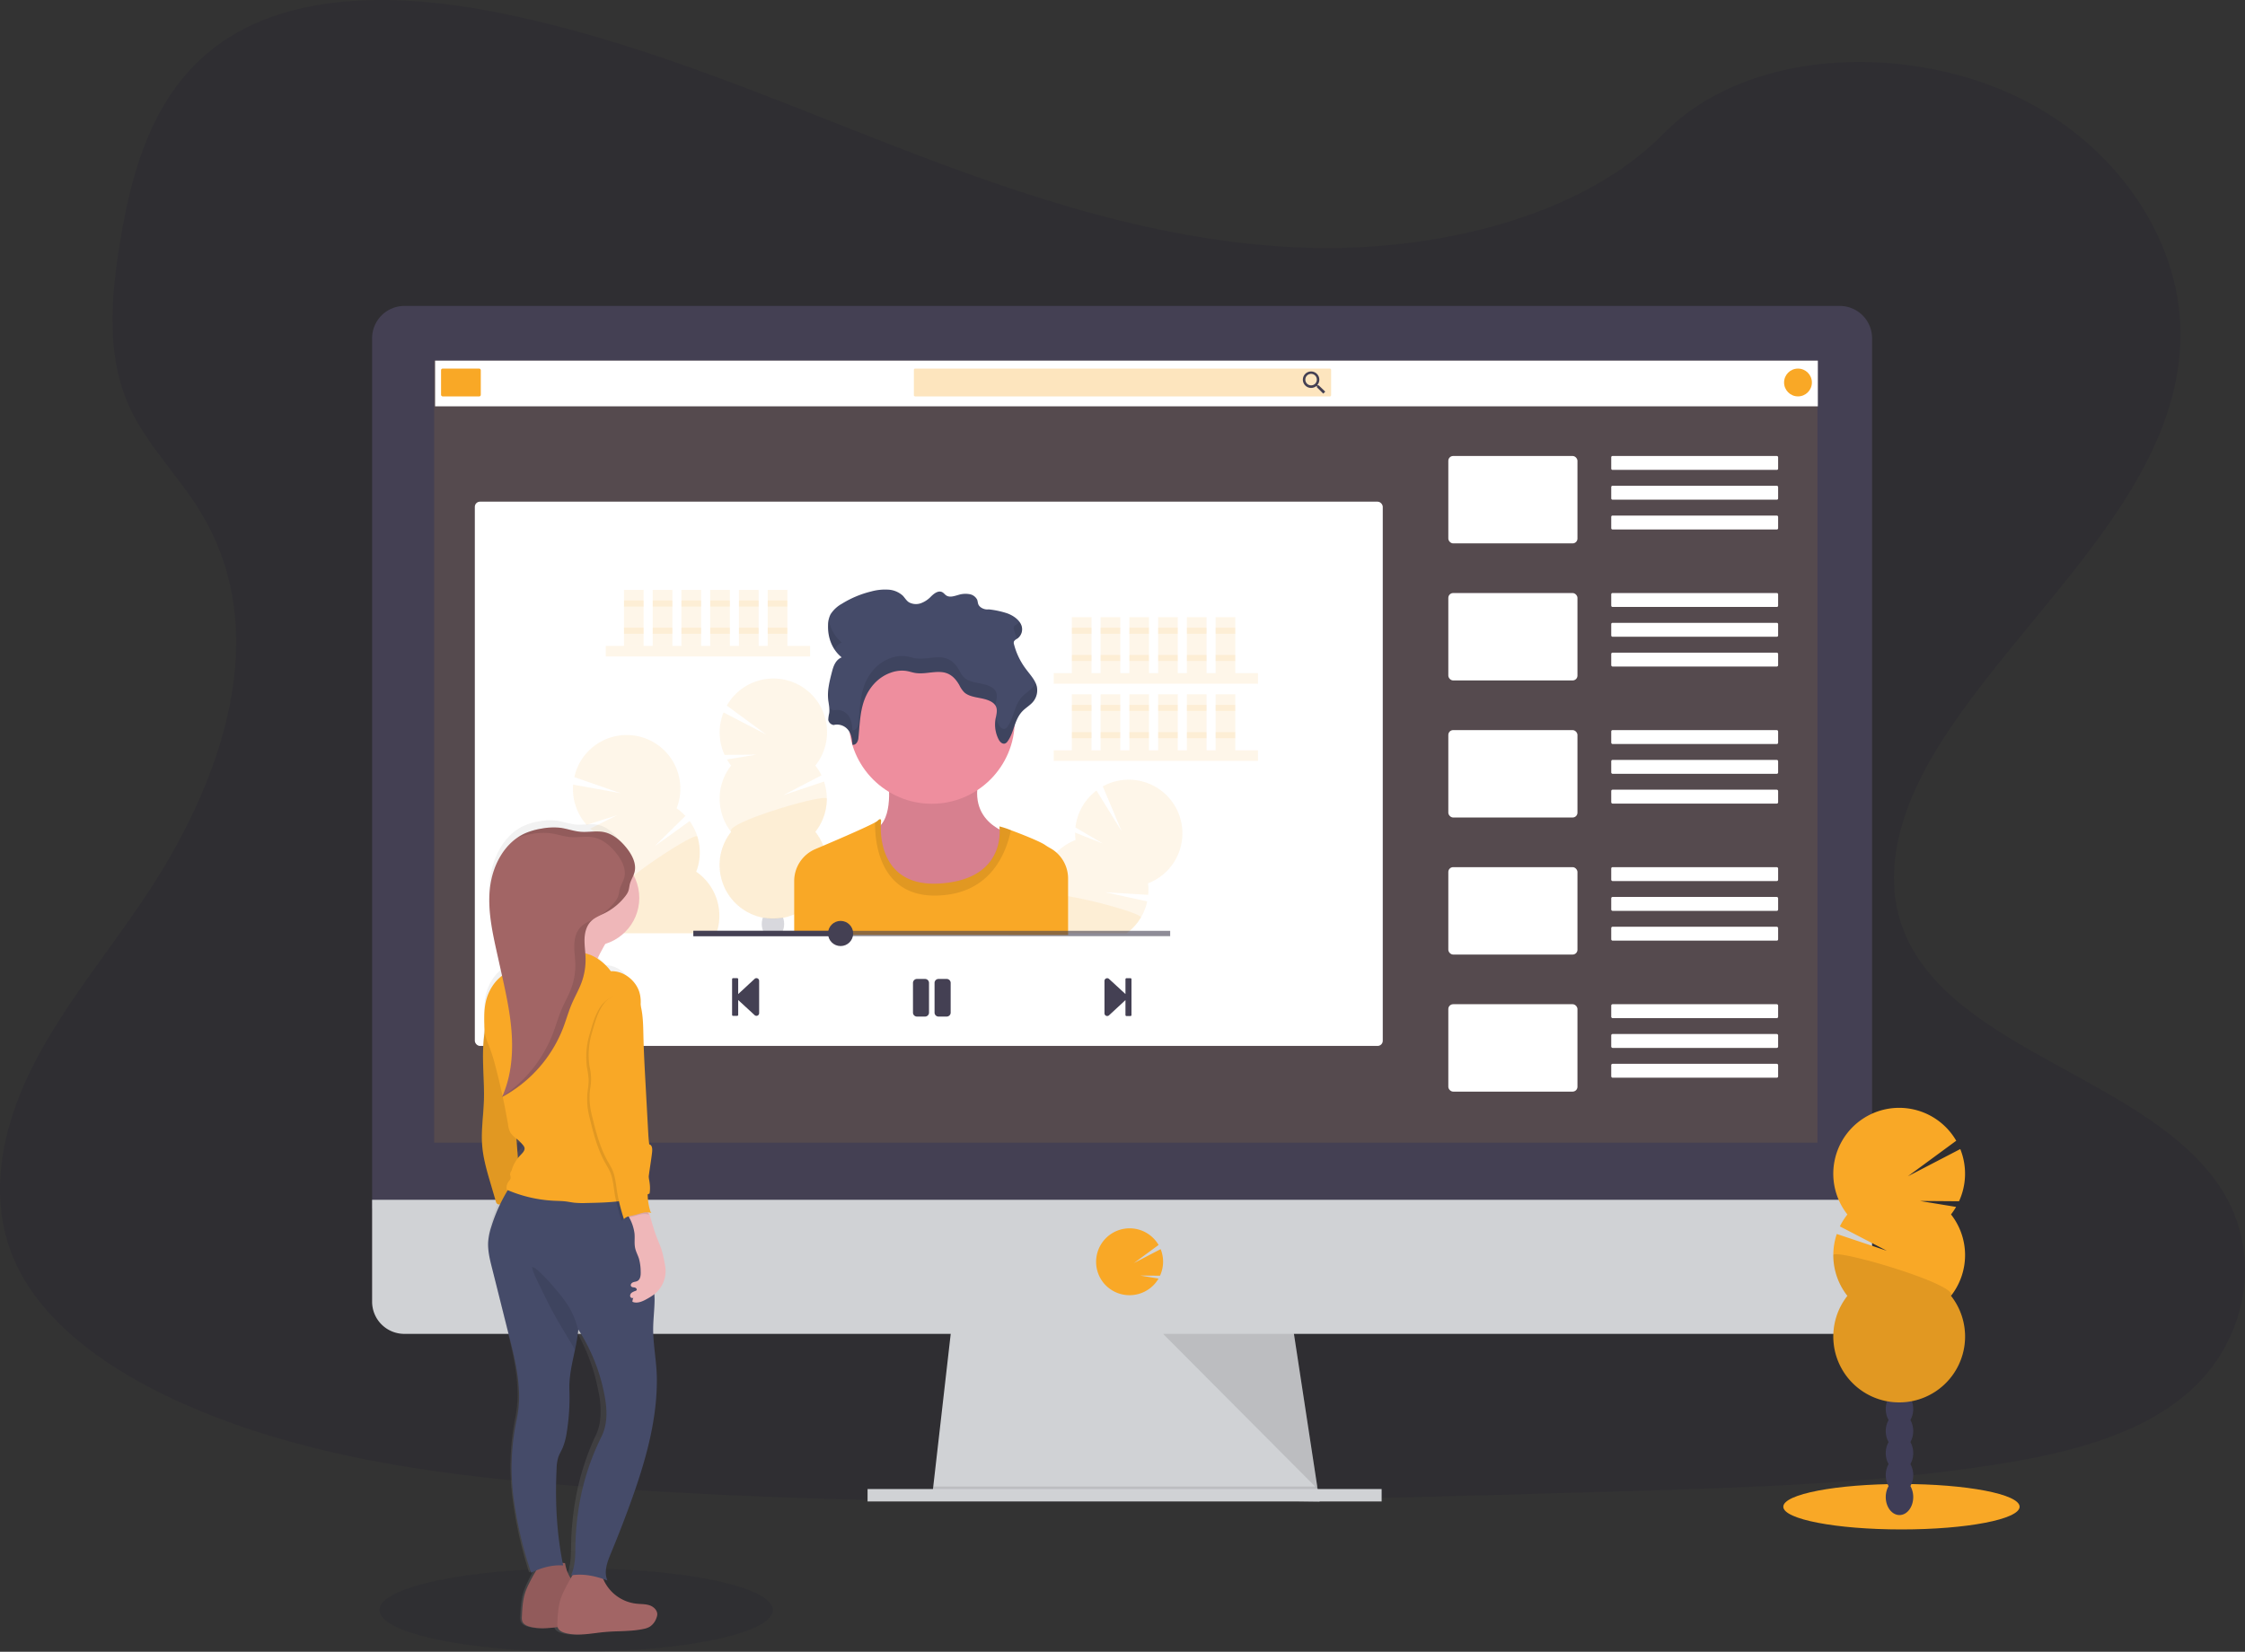 <?xml version="1.0" encoding="UTF-8" standalone="no"?>
<svg
   xmlns:dc="http://purl.org/dc/elements/1.1/"
   xmlns:cc="http://creativecommons.org/ns#"
   xmlns:rdf="http://www.w3.org/1999/02/22-rdf-syntax-ns#"
   xmlns:svg="http://www.w3.org/2000/svg"
   xmlns="http://www.w3.org/2000/svg"
   xmlns:sodipodi="http://sodipodi.sourceforge.net/DTD/sodipodi-0.dtd"
   xmlns:inkscape="http://www.inkscape.org/namespaces/inkscape"
   id="b847c0d8-de26-4ae3-b269-ef35a8ef771f"
   data-name="Layer 1"
   width="1130"
   height="831.56"
   viewBox="0 0 1130 831.56"
   version="1.1"
   sodipodi:docname="youtube.svg"
   inkscape:version="0.92.4 (5da689c313, 2019-01-14)">
  <rect x="0" y="0" width="1130" height="831.56" fill="#333333" stroke="none"/>
  <sodipodi:namedview
     pagecolor="#ffffff"
     bordercolor="#666666"
     borderopacity="1"
     objecttolerance="10"
     gridtolerance="10"
     guidetolerance="10"
     inkscape:pageopacity="0"
     inkscape:pageshadow="2"
     inkscape:window-width="2490"
     inkscape:window-height="1016"
     id="namedview777"
     showgrid="false"
     inkscape:snap-grids="false"
     inkscape:zoom="0.80271875"
     inkscape:cx="411.26978"
     inkscape:cy="427.97743"
     inkscape:window-x="70"
     inkscape:window-y="27"
     inkscape:window-maximized="1"
     inkscape:current-layer="b847c0d8-de26-4ae3-b269-ef35a8ef771f" />
  <defs
     id="defs480">
    <linearGradient
       id="af868219-7e5b-405b-a411-f7ffae4abd96"
       x1="321.68"
       y1="857.11"
       x2="321.68"
       y2="447.21"
       gradientUnits="userSpaceOnUse">
      <stop
         offset="0"
         stop-color="gray"
         stop-opacity="0.25"
         id="stop473" />
      <stop
         offset="0.54"
         stop-color="gray"
         stop-opacity="0.12"
         id="stop475" />
      <stop
         offset="1"
         stop-color="gray"
         stop-opacity="0.1"
         id="stop477" />
    </linearGradient>
  </defs>
  <title
     id="title482">youtube tutorial</title>
  <path
     d="M691.54,158.91C619.1,156.4,550.1,133,484.22,107.42S353.07,53.49,282.37,39.93C236.89,31.21,184.88,30,148.24,54.36c-35.27,23.46-46.66,64-52.78,101.55-4.61,28.28-7.32,58,5.3,84.51,8.77,18.37,24.34,33.82,35.11,51.42,37.45,61.26,11,136.79-29.62,196.59-19,28.06-41.13,54.82-55.82,84.69s-21.49,64.08-8.64,94.54c12.75,30.2,43.11,52.88,76,68.83,66.81,32.4,145.54,41.68,222.31,46.93C510.05,795,680.9,790,851.29,785c63.06-1.87,126.39-3.76,188.43-13.51,34.44-5.41,70-14,95-34.75,31.75-26.34,39.62-70.94,18.34-104-35.68-55.39-134.35-69.15-159.29-128.6-13.73-32.72.37-69.17,20.32-99.52,42.8-65.11,114.54-122.22,118.32-196.64,2.6-51.11-31.89-102.3-85.21-126.48-55.9-25.35-133.4-22.16-174.64,19.8C830.12,144.51,755.5,161.13,691.54,158.91Z"
     id="path484"
     fill="#f9a826"
     opacity="0.1"
     transform="translate(-35 -34.22)"
     inkscape:export-xdpi="135.88037"
     inkscape:export-ydpi="135.88037"
     style="fill:#11002b" />
  <polygon
     points="664.18 755.89 469.18 753.39 469.75 748.39 479.18 665.89 650.43 665.89 663.03 748.39 663.99 754.64 664.18 755.89"
     fill="#d0d2d5"
     id="polygon486"
     inkscape:export-xdpi="135.88037"
     inkscape:export-ydpi="135.88037" />
  <polygon
     points="663.99 754.64 566.68 754.64 469.18 753.39 469.75 748.39 663.03 748.39 663.99 754.64"
     opacity="0.1"
     id="polygon488"
     inkscape:export-xdpi="135.88037"
     inkscape:export-ydpi="135.88037" />
  <rect
     x="436.68"
     y="749.64"
     width="258.75"
     height="6.25"
     fill="#d0d2d5"
     id="rect490"
     inkscape:export-xdpi="135.88037"
     inkscape:export-ydpi="135.88037" />
  <path
     d="M977.3,204.59a16.27,16.27,0,0,0-16.19-16.35H238.5a16.27,16.27,0,0,0-16.2,16.35v438h755Z"
     id="path492"
     fill="#444053"
     transform="translate(-35 -34.22)"
     inkscape:export-xdpi="135.88037"
     inkscape:export-ydpi="135.88037" />
  <path
     d="M222.3,638.24v51.3a16.2,16.2,0,0,0,16.2,16.2H961.11a16.2,16.2,0,0,0,16.19-16.2v-51.3Z"
     transform="translate(-35 -34.22)"
     fill="#d0d2d5"
     id="path494"
     inkscape:export-xdpi="135.88037"
     inkscape:export-ydpi="135.88037" />
  <rect
     x="218.55"
     y="181.52"
     width="696.25"
     height="393.75"
     id="rect496"
     fill="#f9a826"
     opacity="0.1"
     inkscape:export-xdpi="135.88037"
     inkscape:export-ydpi="135.88037" />
  <path
     d="M603.55,686.27a16.89,16.89,0,0,0,13.28-6.44v0a17.21,17.21,0,0,0,1.31-1.93l-9.26-1.52,10,.08a16.85,16.85,0,0,0,.32-13.38l-13.43,7,12.39-9.1a16.87,16.87,0,1,0-27.87,18.88v0A16.87,16.87,0,0,0,603.55,686.27Z"
     transform="translate(-35 -34.22)"
     fill="#f9a826"
     id="path498"
     inkscape:export-xdpi="135.88037"
     inkscape:export-ydpi="135.88037" />
  <polygon
     points="585.43 671.52 663.22 749.64 651.29 671.52 585.43 671.52"
     opacity="0.1"
     id="polygon500"
     inkscape:export-xdpi="135.88037"
     inkscape:export-ydpi="135.88037" />
  <rect
     x="239"
     y="252.56"
     width="457"
     height="274"
     rx="2.6"
     fill="#fff"
     id="rect502"
     inkscape:export-xdpi="135.88037"
     inkscape:export-ydpi="135.88037" />
  <rect
     x="219"
     y="181.56"
     width="696"
     height="23"
     fill="#fff"
     id="rect504"
     inkscape:export-xdpi="135.88037"
     inkscape:export-ydpi="135.88037" />
  <rect
     x="222"
     y="185.56"
     width="20"
     height="14"
     rx="0.78"
     fill="#f9a826"
     id="rect506"
     inkscape:export-xdpi="135.88037"
     inkscape:export-ydpi="135.88037" />
  <rect
     x="460"
     y="185.56"
     width="210"
     height="14"
     rx="0.58"
     fill="#f9a826"
     opacity="0.3"
     id="rect508"
     inkscape:export-xdpi="135.88037"
     inkscape:export-ydpi="135.88037" />
  <path
     d="M698.77,228.22h-.51l-.19-.16a4.25,4.25,0,0,0,1-2.72,4.14,4.14,0,1,0-4.13,4.17,4.27,4.27,0,0,0,2.72-1l.19.16v.52l3.2,3.2,1-1Zm-3.84,0a2.89,2.89,0,1,1,2.88-2.88A2.86,2.86,0,0,1,694.93,228.22Z"
     transform="translate(-35 -34.22)"
     fill="#444053"
     id="path510"
     inkscape:export-xdpi="135.88037"
     inkscape:export-ydpi="135.88037" />
  <circle
     cx="905"
     cy="192.56"
     r="7"
     fill="#f9a826"
     id="circle512"
     inkscape:export-xdpi="135.88037"
     inkscape:export-ydpi="135.88037" />
  <rect
     x="729"
     y="229.56"
     width="65"
     height="44"
     rx="2.43"
     fill="#fff"
     id="rect514"
     inkscape:export-xdpi="135.88037"
     inkscape:export-ydpi="135.88037" />
  <rect
     x="811"
     y="229.56"
     width="84"
     height="7"
     rx="0.61"
     fill="#fff"
     id="rect516"
     inkscape:export-xdpi="135.88037"
     inkscape:export-ydpi="135.88037" />
  <rect
     x="811"
     y="244.56"
     width="84"
     height="7"
     rx="0.61"
     fill="#fff"
     id="rect518"
     inkscape:export-xdpi="135.88037"
     inkscape:export-ydpi="135.88037" />
  <rect
     x="811"
     y="259.56"
     width="84"
     height="7"
     rx="0.61"
     fill="#fff"
     id="rect520"
     inkscape:export-xdpi="135.88037"
     inkscape:export-ydpi="135.88037" />
  <rect
     x="729"
     y="298.56"
     width="65"
     height="44"
     rx="2.43"
     fill="#fff"
     id="rect522"
     inkscape:export-xdpi="135.88037"
     inkscape:export-ydpi="135.88037" />
  <rect
     x="811"
     y="298.56"
     width="84"
     height="7"
     rx="0.61"
     fill="#fff"
     id="rect524"
     inkscape:export-xdpi="135.88037"
     inkscape:export-ydpi="135.88037" />
  <rect
     x="811"
     y="313.56"
     width="84"
     height="7"
     rx="0.61"
     fill="#fff"
     id="rect526"
     inkscape:export-xdpi="135.88037"
     inkscape:export-ydpi="135.88037" />
  <rect
     x="811"
     y="328.56"
     width="84"
     height="7"
     rx="0.66"
     fill="#fff"
     id="rect528"
     inkscape:export-xdpi="135.88037"
     inkscape:export-ydpi="135.88037" />
  <rect
     x="729"
     y="367.56"
     width="65"
     height="44"
     rx="2.43"
     fill="#fff"
     id="rect530"
     inkscape:export-xdpi="135.88037"
     inkscape:export-ydpi="135.88037" />
  <rect
     x="811"
     y="367.56"
     width="84"
     height="7"
     rx="0.66"
     fill="#fff"
     id="rect532"
     inkscape:export-xdpi="135.88037"
     inkscape:export-ydpi="135.88037" />
  <rect
     x="811"
     y="382.56"
     width="84"
     height="7"
     rx="0.66"
     fill="#fff"
     id="rect534"
     inkscape:export-xdpi="135.88037"
     inkscape:export-ydpi="135.88037" />
  <rect
     x="811"
     y="397.56"
     width="84"
     height="7"
     rx="0.66"
     fill="#fff"
     id="rect536"
     inkscape:export-xdpi="135.88037"
     inkscape:export-ydpi="135.88037" />
  <rect
     x="729"
     y="436.56"
     width="65"
     height="44"
     rx="2.43"
     fill="#fff"
     id="rect538"
     inkscape:export-xdpi="135.88037"
     inkscape:export-ydpi="135.88037" />
  <rect
     x="811"
     y="436.56"
     width="84"
     height="7"
     rx="0.66"
     fill="#fff"
     id="rect540"
     inkscape:export-xdpi="135.88037"
     inkscape:export-ydpi="135.88037" />
  <rect
     x="811"
     y="451.56"
     width="84"
     height="7"
     rx="0.66"
     fill="#fff"
     id="rect542"
     inkscape:export-xdpi="135.88037"
     inkscape:export-ydpi="135.88037" />
  <rect
     x="811"
     y="466.56"
     width="84"
     height="7"
     rx="0.66"
     fill="#fff"
     id="rect544"
     inkscape:export-xdpi="135.88037"
     inkscape:export-ydpi="135.88037" />
  <rect
     x="729"
     y="505.56"
     width="65"
     height="44"
     rx="2.43"
     fill="#fff"
     id="rect546"
     inkscape:export-xdpi="135.88037"
     inkscape:export-ydpi="135.88037" />
  <rect
     x="811"
     y="505.56"
     width="84"
     height="7"
     rx="0.66"
     fill="#fff"
     id="rect548"
     inkscape:export-xdpi="135.88037"
     inkscape:export-ydpi="135.88037" />
  <rect
     x="811"
     y="520.56"
     width="84"
     height="7"
     rx="0.66"
     fill="#fff"
     id="rect550"
     inkscape:export-xdpi="135.88037"
     inkscape:export-ydpi="135.88037" />
  <rect
     x="811"
     y="535.56"
     width="84"
     height="7"
     rx="0.66"
     fill="#fff"
     id="rect552"
     inkscape:export-xdpi="135.88037"
     inkscape:export-ydpi="135.88037" />
  <rect
     x="304.92"
     y="325.17"
     width="102.83"
     height="5.33"
     fill="#f9a826"
     opacity="0.1"
     id="rect554"
     inkscape:export-xdpi="135.88037"
     inkscape:export-ydpi="135.88037" />
  <rect
     x="314.06"
     y="296.99"
     width="9.9"
     height="28.18"
     fill="#f9a826"
     opacity="0.1"
     id="rect556"
     inkscape:export-xdpi="135.88037"
     inkscape:export-ydpi="135.88037" />
  <rect
     x="328.53"
     y="296.99"
     width="9.9"
     height="28.18"
     fill="#f9a826"
     opacity="0.1"
     id="rect558"
     inkscape:export-xdpi="135.88037"
     inkscape:export-ydpi="135.88037" />
  <rect
     x="343"
     y="296.99"
     width="9.9"
     height="28.18"
     fill="#f9a826"
     opacity="0.1"
     id="rect560"
     inkscape:export-xdpi="135.88037"
     inkscape:export-ydpi="135.88037" />
  <rect
     x="357.47"
     y="296.99"
     width="9.9"
     height="28.18"
     fill="#f9a826"
     opacity="0.1"
     id="rect562"
     inkscape:export-xdpi="135.88037"
     inkscape:export-ydpi="135.88037" />
  <rect
     x="371.94"
     y="296.99"
     width="9.9"
     height="28.18"
     fill="#f9a826"
     opacity="0.1"
     id="rect564"
     inkscape:export-xdpi="135.88037"
     inkscape:export-ydpi="135.88037" />
  <rect
     x="386.42"
     y="296.99"
     width="9.9"
     height="28.18"
     fill="#f9a826"
     opacity="0.1"
     id="rect566"
     inkscape:export-xdpi="135.88037"
     inkscape:export-ydpi="135.88037" />
  <rect
     x="314.06"
     y="302.32"
     width="9.9"
     height="3.05"
     fill="#f9a826"
     opacity="0.1"
     id="rect568"
     inkscape:export-xdpi="135.88037"
     inkscape:export-ydpi="135.88037" />
  <rect
     x="328.53"
     y="302.32"
     width="9.9"
     height="3.05"
     fill="#f9a826"
     opacity="0.1"
     id="rect570"
     inkscape:export-xdpi="135.88037"
     inkscape:export-ydpi="135.88037" />
  <rect
     x="343"
     y="302.32"
     width="9.9"
     height="3.05"
     fill="#f9a826"
     opacity="0.1"
     id="rect572"
     inkscape:export-xdpi="135.88037"
     inkscape:export-ydpi="135.88037" />
  <rect
     x="357.47"
     y="302.32"
     width="9.9"
     height="3.05"
     fill="#f9a826"
     opacity="0.1"
     id="rect574"
     inkscape:export-xdpi="135.88037"
     inkscape:export-ydpi="135.88037" />
  <rect
     x="371.94"
     y="302.32"
     width="9.9"
     height="3.05"
     fill="#f9a826"
     opacity="0.1"
     id="rect576"
     inkscape:export-xdpi="135.88037"
     inkscape:export-ydpi="135.88037" />
  <rect
     x="386.42"
     y="302.32"
     width="9.9"
     height="3.05"
     fill="#f9a826"
     opacity="0.1"
     id="rect578"
     inkscape:export-xdpi="135.88037"
     inkscape:export-ydpi="135.88037" />
  <rect
     x="314.06"
     y="316.03"
     width="9.9"
     height="3.05"
     fill="#f9a826"
     opacity="0.1"
     id="rect580"
     inkscape:export-xdpi="135.88037"
     inkscape:export-ydpi="135.88037" />
  <rect
     x="328.53"
     y="316.03"
     width="9.9"
     height="3.05"
     fill="#f9a826"
     opacity="0.1"
     id="rect582"
     inkscape:export-xdpi="135.88037"
     inkscape:export-ydpi="135.88037" />
  <rect
     x="343"
     y="316.03"
     width="9.9"
     height="3.05"
     fill="#f9a826"
     opacity="0.1"
     id="rect584"
     inkscape:export-xdpi="135.88037"
     inkscape:export-ydpi="135.88037" />
  <rect
     x="357.47"
     y="316.03"
     width="9.9"
     height="3.05"
     fill="#f9a826"
     opacity="0.1"
     id="rect586"
     inkscape:export-xdpi="135.88037"
     inkscape:export-ydpi="135.88037" />
  <rect
     x="371.94"
     y="316.03"
     width="9.9"
     height="3.05"
     fill="#f9a826"
     opacity="0.1"
     id="rect588"
     inkscape:export-xdpi="135.88037"
     inkscape:export-ydpi="135.88037" />
  <rect
     x="386.42"
     y="316.03"
     width="9.9"
     height="3.05"
     fill="#f9a826"
     opacity="0.1"
     id="rect590"
     inkscape:export-xdpi="135.88037"
     inkscape:export-ydpi="135.88037" />
  <rect
     x="530.37"
     y="338.88"
     width="102.83"
     height="5.33"
     fill="#f9a826"
     opacity="0.1"
     id="rect592"
     inkscape:export-xdpi="135.88037"
     inkscape:export-ydpi="135.88037" />
  <rect
     x="539.51"
     y="310.7"
     width="9.9"
     height="28.18"
     fill="#f9a826"
     opacity="0.1"
     id="rect594"
     inkscape:export-xdpi="135.88037"
     inkscape:export-ydpi="135.88037" />
  <rect
     x="553.98"
     y="310.7"
     width="9.9"
     height="28.18"
     fill="#f9a826"
     opacity="0.1"
     id="rect596"
     inkscape:export-xdpi="135.88037"
     inkscape:export-ydpi="135.88037" />
  <rect
     x="568.45"
     y="310.7"
     width="9.9"
     height="28.18"
     fill="#f9a826"
     opacity="0.1"
     id="rect598"
     inkscape:export-xdpi="135.88037"
     inkscape:export-ydpi="135.88037" />
  <rect
     x="582.93"
     y="310.7"
     width="9.9"
     height="28.18"
     fill="#f9a826"
     opacity="0.1"
     id="rect600"
     inkscape:export-xdpi="135.88037"
     inkscape:export-ydpi="135.88037" />
  <rect
     x="597.4"
     y="310.7"
     width="9.9"
     height="28.18"
     fill="#f9a826"
     opacity="0.1"
     id="rect602"
     inkscape:export-xdpi="135.88037"
     inkscape:export-ydpi="135.88037" />
  <rect
     x="611.87"
     y="310.7"
     width="9.9"
     height="28.18"
     fill="#f9a826"
     opacity="0.1"
     id="rect604"
     inkscape:export-xdpi="135.88037"
     inkscape:export-ydpi="135.88037" />
  <rect
     x="539.51"
     y="316.03"
     width="9.9"
     height="3.05"
     fill="#f9a826"
     opacity="0.1"
     id="rect606"
     inkscape:export-xdpi="135.88037"
     inkscape:export-ydpi="135.88037" />
  <rect
     x="553.98"
     y="316.03"
     width="9.9"
     height="3.05"
     fill="#f9a826"
     opacity="0.1"
     id="rect608"
     inkscape:export-xdpi="135.88037"
     inkscape:export-ydpi="135.88037" />
  <rect
     x="568.45"
     y="316.03"
     width="9.9"
     height="3.05"
     fill="#f9a826"
     opacity="0.1"
     id="rect610"
     inkscape:export-xdpi="135.88037"
     inkscape:export-ydpi="135.88037" />
  <rect
     x="582.93"
     y="316.03"
     width="9.9"
     height="3.05"
     fill="#f9a826"
     opacity="0.1"
     id="rect612"
     inkscape:export-xdpi="135.88037"
     inkscape:export-ydpi="135.88037" />
  <rect
     x="597.4"
     y="316.03"
     width="9.9"
     height="3.05"
     fill="#f9a826"
     opacity="0.1"
     id="rect614"
     inkscape:export-xdpi="135.88037"
     inkscape:export-ydpi="135.88037" />
  <rect
     x="611.87"
     y="316.03"
     width="9.9"
     height="3.05"
     fill="#f9a826"
     opacity="0.1"
     id="rect616"
     inkscape:export-xdpi="135.88037"
     inkscape:export-ydpi="135.88037" />
  <rect
     x="539.51"
     y="329.74"
     width="9.9"
     height="3.05"
     fill="#f9a826"
     opacity="0.1"
     id="rect618"
     inkscape:export-xdpi="135.88037"
     inkscape:export-ydpi="135.88037" />
  <rect
     x="553.98"
     y="329.74"
     width="9.9"
     height="3.05"
     fill="#f9a826"
     opacity="0.1"
     id="rect620"
     inkscape:export-xdpi="135.88037"
     inkscape:export-ydpi="135.88037" />
  <rect
     x="568.45"
     y="329.74"
     width="9.9"
     height="3.05"
     fill="#f9a826"
     opacity="0.1"
     id="rect622"
     inkscape:export-xdpi="135.88037"
     inkscape:export-ydpi="135.88037" />
  <rect
     x="582.93"
     y="329.74"
     width="9.9"
     height="3.05"
     fill="#f9a826"
     opacity="0.1"
     id="rect624"
     inkscape:export-xdpi="135.88037"
     inkscape:export-ydpi="135.88037" />
  <rect
     x="597.4"
     y="329.74"
     width="9.9"
     height="3.05"
     fill="#f9a826"
     opacity="0.1"
     id="rect626"
     inkscape:export-xdpi="135.88037"
     inkscape:export-ydpi="135.88037" />
  <rect
     x="611.87"
     y="329.74"
     width="9.9"
     height="3.05"
     fill="#f9a826"
     opacity="0.1"
     id="rect628"
     inkscape:export-xdpi="135.88037"
     inkscape:export-ydpi="135.88037" />
  <rect
     x="530.37"
     y="377.72"
     width="102.83"
     height="5.33"
     fill="#f9a826"
     opacity="0.1"
     id="rect630"
     inkscape:export-xdpi="135.88037"
     inkscape:export-ydpi="135.88037" />
  <rect
     x="539.51"
     y="349.54"
     width="9.9"
     height="28.18"
     fill="#f9a826"
     opacity="0.1"
     id="rect632"
     inkscape:export-xdpi="135.88037"
     inkscape:export-ydpi="135.88037" />
  <rect
     x="553.98"
     y="349.54"
     width="9.9"
     height="28.18"
     fill="#f9a826"
     opacity="0.1"
     id="rect634"
     inkscape:export-xdpi="135.88037"
     inkscape:export-ydpi="135.88037" />
  <rect
     x="568.45"
     y="349.54"
     width="9.9"
     height="28.18"
     fill="#f9a826"
     opacity="0.1"
     id="rect636"
     inkscape:export-xdpi="135.88037"
     inkscape:export-ydpi="135.88037" />
  <rect
     x="582.93"
     y="349.54"
     width="9.9"
     height="28.18"
     fill="#f9a826"
     opacity="0.1"
     id="rect638"
     inkscape:export-xdpi="135.88037"
     inkscape:export-ydpi="135.88037" />
  <rect
     x="597.4"
     y="349.54"
     width="9.9"
     height="28.18"
     fill="#f9a826"
     opacity="0.1"
     id="rect640"
     inkscape:export-xdpi="135.88037"
     inkscape:export-ydpi="135.88037" />
  <rect
     x="611.87"
     y="349.54"
     width="9.9"
     height="28.18"
     fill="#f9a826"
     opacity="0.1"
     id="rect642"
     inkscape:export-xdpi="135.88037"
     inkscape:export-ydpi="135.88037" />
  <rect
     x="539.51"
     y="354.87"
     width="9.9"
     height="3.05"
     fill="#f9a826"
     opacity="0.1"
     id="rect644"
     inkscape:export-xdpi="135.88037"
     inkscape:export-ydpi="135.88037" />
  <rect
     x="553.98"
     y="354.87"
     width="9.9"
     height="3.05"
     fill="#f9a826"
     opacity="0.1"
     id="rect646"
     inkscape:export-xdpi="135.88037"
     inkscape:export-ydpi="135.88037" />
  <rect
     x="568.45"
     y="354.87"
     width="9.9"
     height="3.05"
     fill="#f9a826"
     opacity="0.1"
     id="rect648"
     inkscape:export-xdpi="135.88037"
     inkscape:export-ydpi="135.88037" />
  <rect
     x="582.93"
     y="354.87"
     width="9.9"
     height="3.05"
     fill="#f9a826"
     opacity="0.1"
     id="rect650"
     inkscape:export-xdpi="135.88037"
     inkscape:export-ydpi="135.88037" />
  <rect
     x="597.4"
     y="354.87"
     width="9.9"
     height="3.05"
     fill="#f9a826"
     opacity="0.1"
     id="rect652"
     inkscape:export-xdpi="135.88037"
     inkscape:export-ydpi="135.88037" />
  <rect
     x="611.87"
     y="354.87"
     width="9.9"
     height="3.05"
     fill="#f9a826"
     opacity="0.1"
     id="rect654"
     inkscape:export-xdpi="135.88037"
     inkscape:export-ydpi="135.88037" />
  <rect
     x="539.51"
     y="368.58"
     width="9.9"
     height="3.05"
     fill="#f9a826"
     opacity="0.1"
     id="rect656"
     inkscape:export-xdpi="135.88037"
     inkscape:export-ydpi="135.88037" />
  <rect
     x="553.98"
     y="368.58"
     width="9.9"
     height="3.05"
     fill="#f9a826"
     opacity="0.1"
     id="rect658"
     inkscape:export-xdpi="135.88037"
     inkscape:export-ydpi="135.88037" />
  <rect
     x="568.45"
     y="368.58"
     width="9.9"
     height="3.05"
     fill="#f9a826"
     opacity="0.1"
     id="rect660"
     inkscape:export-xdpi="135.88037"
     inkscape:export-ydpi="135.88037" />
  <rect
     x="582.93"
     y="368.58"
     width="9.9"
     height="3.05"
     fill="#f9a826"
     opacity="0.1"
     id="rect662"
     inkscape:export-xdpi="135.88037"
     inkscape:export-ydpi="135.88037" />
  <rect
     x="597.4"
     y="368.58"
     width="9.9"
     height="3.05"
     fill="#f9a826"
     opacity="0.1"
     id="rect664"
     inkscape:export-xdpi="135.88037"
     inkscape:export-ydpi="135.88037" />
  <rect
     x="611.87"
     y="368.58"
     width="9.9"
     height="3.05"
     fill="#f9a826"
     opacity="0.1"
     id="rect666"
     inkscape:export-xdpi="135.88037"
     inkscape:export-ydpi="135.88037" />
  <path
     d="M403,419.66a28.45,28.45,0,0,1-2.1-3.09l14.81-2.43-16,.12a27.06,27.06,0,0,1-.52-21.38L420.64,404l-19.81-14.56a27,27,0,1,1,44.57,30.2,26.24,26.24,0,0,1,3.08,4.92l-19.22,10,20.49-6.87A27,27,0,0,1,445.4,453,27,27,0,1,1,403,453a27,27,0,0,1,0-33.37Z"
     id="path668"
     fill="#f9a826"
     opacity="0.1"
     transform="translate(-35 -34.22)"
     inkscape:export-xdpi="135.88037"
     inkscape:export-ydpi="135.88037" />
  <path
     d="M451.18,436.34A26.89,26.89,0,0,1,445.4,453,27,27,0,1,1,403,453C399.37,448.43,451.18,433.31,451.18,436.34Z"
     transform="translate(-35 -34.22)"
     fill="#f9a826"
     opacity="0.1"
     id="path670"
     inkscape:export-xdpi="135.88037"
     inkscape:export-ydpi="135.88037" />
  <path
     d="M428.52,503.88a2.53,2.53,0,0,1,.13.22h-9.16c.05-.07.08-.15.13-.22a8.87,8.87,0,0,1-1.18-4.51,9.26,9.26,0,0,1,.55-3.18v0c.51.08,1.14.17,1.87.25a32.1,32.1,0,0,0,6.39,0q.92-.09,1.89-.24a.09.09,0,0,0,0,.05,9,9,0,0,1,.54,3.13A8.87,8.87,0,0,1,428.52,503.88Z"
     transform="translate(-35 -34.22)"
     fill="#3f3d56"
     opacity="0.2"
     id="path672"
     inkscape:export-xdpi="135.88037"
     inkscape:export-ydpi="135.88037" />
  <path
     d="M395.6,504.1h-51c-.11-.29-.21-.6-.3-.9a26.85,26.85,0,0,1,.59-17.64,27,27,0,0,1-9.85-31.89,25.83,25.83,0,0,1-2.91-2.33l13.42-6.69-15.26,4.84a27,27,0,0,1-6.8-20.27l23.81,4.3-23.22-8.07a27,27,0,1,1,51.49,15.7A27.35,27.35,0,0,1,380,445l-15.42,15.21,17.55-12.62a27,27,0,0,1,3.32,25.5A27,27,0,0,1,395.6,504.1Z"
     transform="translate(-35 -34.22)"
     fill="#f9a826"
     opacity="0.1"
     id="path674"
     inkscape:export-xdpi="135.88037"
     inkscape:export-ydpi="135.88037" />
  <path
     d="M395.6,504.1h-51c-.11-.29-.21-.6-.3-.9a26.85,26.85,0,0,1,.59-17.64c-4.8-3.32,40.23-33.07,41.12-30.17a26.88,26.88,0,0,1-.59,17.65A27,27,0,0,1,395.6,504.1Z"
     transform="translate(-35 -34.22)"
     fill="#f9a826"
     opacity="0.1"
     id="path676"
     inkscape:export-xdpi="135.88037"
     inkscape:export-ydpi="135.88037" />
  <path
     d="M626.35,467.56a26.9,26.9,0,0,1-13.51,11.36,27.4,27.4,0,0,1,.11,5.8l-21.61-1.3L612.45,488a27,27,0,0,1-3.22,8.16,26.57,26.57,0,0,1-7.2,7.9H572.61v.77h-30c.06-.26.12-.51.19-.77a27,27,0,0,1,16.45-18.31,27,27,0,0,1,17.13-28.64,27.36,27.36,0,0,1-.22-3.73l13.95,5.51-13.8-8.11A27,27,0,0,1,586.9,432.2l12.71,20.58-9.53-22.66a27,27,0,0,1,36.27,37.44Z"
     transform="translate(-35 -34.22)"
     fill="#f9a826"
     opacity="0.1"
     id="path678"
     inkscape:export-xdpi="135.88037"
     inkscape:export-ydpi="135.88037" />
  <path
     d="M609.23,496.2a26.57,26.57,0,0,1-7.2,7.9H572.61v.77h-30c.06-.26.12-.51.19-.77a27,27,0,0,1,16.45-18.31c-.25-2,5.56-1.7,13.31-.4C587.75,487.94,610.26,494.48,609.23,496.2Z"
     transform="translate(-35 -34.22)"
     fill="#f9a826"
     opacity="0.1"
     id="path680"
     inkscape:export-xdpi="135.88037"
     inkscape:export-ydpi="135.88037" />
  <path
     d="M481.71,424.19s3.7,20-4.56,26.53,7,45.67,32.18,41.1,35.44-37.4,35.44-37.4-25.22-5.22-15.87-31.75Z"
     transform="translate(-35 -34.22)"
     fill="#ee8e9e"
     id="path682"
     inkscape:export-xdpi="135.88037"
     inkscape:export-ydpi="135.88037" />
  <path
     d="M481.71,424.19s3.7,20-4.56,26.53,7,45.67,32.18,41.1,35.44-37.4,35.44-37.4-25.22-5.22-15.87-31.75Z"
     transform="translate(-35 -34.22)"
     opacity="0.1"
     id="path684"
     inkscape:export-xdpi="135.88037"
     inkscape:export-ydpi="135.88037" />
  <circle
     cx="469"
     cy="362.9"
     r="41.75"
     fill="#ee8e9e"
     id="circle686"
     inkscape:export-xdpi="135.88037"
     inkscape:export-ydpi="135.88037" />
  <path
     d="M572.61,476.49v28.38H434.75V477.78a17.48,17.48,0,0,1,10.67-16.1l3.95-1.68c10-4.26,22.15-9.55,26.12-11.75a6.53,6.53,0,0,0,1.22-.79c2.17-2.17,1.74.65,1.74.65s-.06.54-.1,1.47c-.24,6.39.68,31.5,30.11,29.41,28.71-2,30-21.42,29.71-27.13a15.45,15.45,0,0,0-.13-1.58,37.09,37.09,0,0,1,5.81,1.9c6,2.22,14.86,5.78,17.23,7.46.74.52,1.64,1.06,2.62,1.61a17.23,17.23,0,0,1,3.1,2.21A17.51,17.51,0,0,1,572.61,476.49Z"
     transform="translate(-35 -34.22)"
     fill="#f9a826"
     id="path688"
     inkscape:export-xdpi="135.88037"
     inkscape:export-ydpi="135.88037" />
  <path
     d="M543.85,452.18c-2.43,11.26-10.06,32.35-37.56,32.9-29.3.58-31-28.56-30.81-36.83a5.91,5.91,0,0,0,1.23-.79c2.18-2.17,1.74.65,1.74.65s-3.69,33.27,30,30.88S538,450.29,538,450.29C538,450.13,540.51,451,543.85,452.18Z"
     transform="translate(-35 -34.22)"
     opacity="0.1"
     id="path690"
     inkscape:export-xdpi="135.88037"
     inkscape:export-ydpi="135.88037" />
  <path
     d="M454.58,399.21a7.15,7.15,0,0,1,7.53,2.75c1.52,2.13,1.75,4.7,1.94,7.16,1.81.38,2.83-1.67,3-3.22.67-6.31.72-12.74,2.84-18.84s6.75-12,13.86-14.33a16.08,16.08,0,0,1,7.57-.72c1.51.25,2.93.78,4.43,1,5.2.86,10.85-1.6,15.72.11,3.06,1.08,5,3.57,6.43,6.06a13.08,13.08,0,0,0,2.5,3.63c2.07,1.86,5.31,2.34,8.28,2.92s6.21,1.59,7.48,3.88c1.14,2.07.3,4.46-.08,6.7a16.42,16.42,0,0,0,1.69,10.37c.55,1,1.67,2.21,3,1.88a2.63,2.63,0,0,0,1.42-1.15c3.41-4.78,3.32-11,7.6-15.31,1.43-1.44,3.28-2.56,4.67-4a9.08,9.08,0,0,0,2.42-8.24c-.77-3.3-3.41-6-5.54-8.9a35,35,0,0,1-5.93-12.31,2.23,2.23,0,0,1,0-1.61,4.29,4.29,0,0,1,1.52-1.24,5.74,5.74,0,0,0,1.94-7.33C547.66,346,545,344.12,542,343a44.8,44.8,0,0,0-9.37-2c-2.1.3-4.56-.89-5.21-2.57-.29-.75-.29-1.56-.58-2.31a5.3,5.3,0,0,0-4-2.8,11.7,11.7,0,0,0-5.35.38c-2,.56-4.27,1.4-6,.42-.91-.51-1.41-1.44-2.39-1.86-2-.84-4.06.86-5.49,2.26a13.36,13.36,0,0,1-4.95,3.33,7.37,7.37,0,0,1-6.14-.41c-1.37-.87-2.06-2.27-3.15-3.38a11.86,11.86,0,0,0-7.45-3,26.23,26.23,0,0,0-8.41.92,50.78,50.78,0,0,0-14.77,6.2,15.87,15.87,0,0,0-5.67,5.27,12,12,0,0,0-1.27,5.43c-.22,5.91,1.74,12.13,6.85,16.27-3.12,1.3-4.17,4.49-4.9,7.32-1.17,4.52-2.34,9.11-1.9,13.71.22,2.38.87,4.76.52,7.13a15.36,15.36,0,0,0-.46,3.41A3.27,3.27,0,0,0,454.58,399.21Z"
     transform="translate(-35 -34.22)"
     fill="#454b69"
     id="path692"
     inkscape:export-xdpi="135.88037"
     inkscape:export-ydpi="135.88037" />
  <g
     opacity="0.1"
     id="g704"
     inkscape:export-xdpi="135.88037"
     inkscape:export-ydpi="135.88037">
    <path
       d="M556.23,378a9.76,9.76,0,0,1-1.8,2.66c-1.39,1.46-3.24,2.59-4.67,4-4.28,4.28-4.19,10.54-7.6,15.32a2.57,2.57,0,0,1-1.42,1.14c-1.3.34-2.42-.84-3-1.88a17.2,17.2,0,0,1-1.49-4c-.07.35-.14.7-.2,1a16.42,16.42,0,0,0,1.69,10.37c.55,1,1.67,2.21,3,1.88a2.63,2.63,0,0,0,1.42-1.15c3.41-4.78,3.32-11,7.6-15.31,1.43-1.44,3.28-2.56,4.67-4a9.08,9.08,0,0,0,2.42-8.24A10.74,10.74,0,0,0,556.23,378Z"
       transform="translate(-35 -34.22)"
       id="path694" />
    <path
       d="M546.91,348.4a4.19,4.19,0,0,0-1.52,1.24,2.21,2.21,0,0,0,0,1.6,33.82,33.82,0,0,0,1.51,4.56h0a5.74,5.74,0,0,0,1.94-7.33,7,7,0,0,0-.7-1.17A5.76,5.76,0,0,1,546.91,348.4Z"
       transform="translate(-35 -34.22)"
       id="path696" />
    <path
       d="M458.71,357.67a18.54,18.54,0,0,1-6.55-11.59,15.62,15.62,0,0,0-.3,2.72,20.82,20.82,0,0,0,3.29,12.37A7,7,0,0,1,458.71,357.67Z"
       transform="translate(-35 -34.22)"
       id="path698" />
    <path
       d="M536.08,388.94c.38-2.25,1.22-4.64.08-6.7-1.27-2.3-4.51-3.3-7.48-3.88s-6.21-1.07-8.28-2.92a13.08,13.08,0,0,1-2.5-3.63c-1.41-2.49-3.37-5-6.43-6.06-4.87-1.71-10.52.74-15.72-.11-1.5-.25-2.92-.77-4.43-1a16,16,0,0,0-7.57.72c-7.11,2.34-11.74,8.24-13.86,14.33s-2.17,12.52-2.84,18.84c-.17,1.54-1.19,3.6-3,3.22-.19-2.47-.42-5-1.94-7.17a7.15,7.15,0,0,0-7.53-2.74,3.66,3.66,0,0,1-2.11-1.35,11.59,11.59,0,0,1,0,2.76,15.36,15.36,0,0,0-.46,3.41,3.27,3.27,0,0,0,2.61,2.57,7.15,7.15,0,0,1,7.53,2.75c1.52,2.13,1.75,4.7,1.94,7.16,1.81.38,2.83-1.67,3-3.22.67-6.31.72-12.74,2.84-18.84s6.75-12,13.86-14.33a16.08,16.08,0,0,1,7.57-.72c1.51.25,2.93.78,4.43,1,5.2.86,10.85-1.6,15.72.11,3.06,1.08,5,3.57,6.43,6.06a13.08,13.08,0,0,0,2.5,3.63c2.07,1.86,5.31,2.34,8.28,2.92s6,1.52,7.33,3.64C536,389.24,536.05,389.09,536.08,388.94Z"
       transform="translate(-35 -34.22)"
       id="path700" />
    <path
       d="M452.43,385.83a19,19,0,0,0-.33-5.57,24.82,24.82,0,0,0-.19,5.84c0,.5.11,1,.18,1.49C452.2,387,452.35,386.42,452.43,385.83Z"
       transform="translate(-35 -34.22)"
       id="path702" />
  </g>
  <path
     d="M403.49,545.22V527.17a.51.51,0,0,1,.51-.51h2.05a.51.51,0,0,1,.51.51v7.51l8.32-7.71a1.36,1.36,0,0,1,2.23,1v16.35a1.36,1.36,0,0,1-2.23,1l-8.32-7.66v7.47a.51.51,0,0,1-.51.51H404A.51.51,0,0,1,403.49,545.22Z"
     transform="translate(-35 -34.22)"
     fill="#444053"
     id="path706"
     inkscape:export-xdpi="135.88037"
     inkscape:export-ydpi="135.88037" />
  <path
     d="M604.52,527.17v18.05a.51.51,0,0,1-.52.51h-2a.51.51,0,0,1-.51-.51v-7.51l-8.32,7.7a1.37,1.37,0,0,1-2.24-1V528a1.37,1.37,0,0,1,2.24-1l8.32,7.66v-7.46a.51.51,0,0,1,.51-.51h2A.51.51,0,0,1,604.52,527.17Z"
     transform="translate(-35 -34.22)"
     fill="#444053"
     id="path708"
     inkscape:export-xdpi="135.88037"
     inkscape:export-ydpi="135.88037" />
  <path
     d="M500.61,546h-4.07a2,2,0,0,1-2-2V529.06a2,2,0,0,1,2-2h4.07a2,2,0,0,1,2,2V544A2,2,0,0,1,500.61,546Zm12.9-2V529.06a2,2,0,0,0-2-2H507.4a2,2,0,0,0-2,2V544a2,2,0,0,0,2,2h4.07A2,2,0,0,0,513.51,544Z"
     transform="translate(-35 -34.22)"
     fill="#444053"
     id="path710"
     inkscape:export-xdpi="135.88037"
     inkscape:export-ydpi="135.88037" />
  <rect
     x="349"
     y="468.62"
     width="240"
     height="2.67"
     fill="#444053"
     opacity="0.6"
     id="rect712"
     inkscape:export-xdpi="135.88037"
     inkscape:export-ydpi="135.88037" />
  <circle
     cx="423.11"
     cy="469.95"
     r="6.33"
     fill="#444053"
     id="circle714"
     inkscape:export-xdpi="135.88037"
     inkscape:export-ydpi="135.88037" />
  <rect
     x="349"
     y="468.62"
     width="74.11"
     height="2.67"
     fill="#444053"
     id="rect716"
     inkscape:export-xdpi="135.88037"
     inkscape:export-ydpi="135.88037" />
  <ellipse
     cx="957.08"
     cy="758.54"
     rx="59.47"
     ry="11.44"
     fill="#f9a826"
     id="ellipse718"
     inkscape:export-xdpi="135.88037"
     inkscape:export-ydpi="135.88037" />
  <ellipse
     cx="956.09"
     cy="753.68"
     rx="6.92"
     ry="9.06"
     fill="#3f3d56"
     id="ellipse720"
     inkscape:export-xdpi="135.88037"
     inkscape:export-ydpi="135.88037" />
  <ellipse
     cx="956.09"
     cy="742.6"
     rx="6.92"
     ry="9.06"
     fill="#3f3d56"
     id="ellipse722"
     inkscape:export-xdpi="135.88037"
     inkscape:export-ydpi="135.88037" />
  <ellipse
     cx="956.09"
     cy="731.53"
     rx="6.92"
     ry="9.06"
     fill="#3f3d56"
     id="ellipse724"
     inkscape:export-xdpi="135.88037"
     inkscape:export-ydpi="135.88037" />
  <ellipse
     cx="956.09"
     cy="720.45"
     rx="6.92"
     ry="9.06"
     fill="#3f3d56"
     id="ellipse726"
     inkscape:export-xdpi="135.88037"
     inkscape:export-ydpi="135.88037" />
  <ellipse
     cx="956.09"
     cy="709.37"
     rx="6.92"
     ry="9.06"
     fill="#3f3d56"
     id="ellipse728"
     inkscape:export-xdpi="135.88037"
     inkscape:export-ydpi="135.88037" />
  <ellipse
     cx="956.09"
     cy="698.29"
     rx="6.92"
     ry="9.06"
     fill="#3f3d56"
     id="ellipse730"
     inkscape:export-xdpi="135.88037"
     inkscape:export-ydpi="135.88037" />
  <ellipse
     cx="956.09"
     cy="687.21"
     rx="6.92"
     ry="9.06"
     fill="#3f3d56"
     id="ellipse732"
     inkscape:export-xdpi="135.88037"
     inkscape:export-ydpi="135.88037" />
  <path
     d="M1017,645.63a34.28,34.28,0,0,0,2.58-3.8l-18.2-3,19.68.15a33.27,33.27,0,0,0,.63-26.28L995.31,626.4l24.34-17.89a33.17,33.17,0,1,0-54.78,37.12,33.85,33.85,0,0,0-3.78,6l23.62,12.27-25.18-8.45a33.19,33.19,0,0,0,5.34,31.14,33.16,33.16,0,1,0,52.14,0,33.18,33.18,0,0,0,0-41Z"
     transform="translate(-35 -34.22)"
     fill="#f9a826"
     id="path734"
     inkscape:export-xdpi="135.88037"
     inkscape:export-ydpi="135.88037" />
  <path
     d="M957.78,666.13a33,33,0,0,0,7.09,20.5,33.16,33.16,0,1,0,52.14,0C1021.45,681,957.78,662.41,957.78,666.13Z"
     transform="translate(-35 -34.22)"
     opacity="0.1"
     id="path736"
     inkscape:export-xdpi="135.88037"
     inkscape:export-ydpi="135.88037" />
  <ellipse
     cx="290"
     cy="810.56"
     rx="99"
     ry="21"
     fill="#f9a826"
     opacity="0.1"
     id="ellipse738"
     inkscape:export-xdpi="135.88037"
     inkscape:export-ydpi="135.88037"
     style="fill:#0b0b28" />
  <path
     d="M358.15,842.34c-2-.73-4.14-.61-6.23-.84a19.28,19.28,0,0,1-11.46-5.56,21,21,0,0,1-4.58-7c.66.24,1.32.49,2,.76-2-4.67.1-9.91,1.94-14.63q4.68-12,8.85-24.13c7-20.49,13-41.8,12.87-63.6,0-7.88-1.45-15.33-1.73-23.2-.21-5.84.69-11.67.65-17.52,0-.82,0-1.63-.06-2.45a15.53,15.53,0,0,0,5.27-12.66,30.48,30.48,0,0,0-.53-3.68,59.68,59.68,0,0,0-1.4-6.26c-.66-2.17-1.56-4.25-2.33-6.37-1.49-4.11-2.5-8.39-3.77-12.57A4.33,4.33,0,0,1,359,643a2.93,2.93,0,0,1-.64-1.31,32.41,32.41,0,0,1-1.2-8.17l.85-.38a21.27,21.27,0,0,0-.41-8.09c.48-4.29,1.23-8.61,1.69-12.88.17-1.6.1-3.61-1.37-4-.3-2.29-.42-4.61-.54-6.92q-.63-12.09-1.25-24.17c-.42-8.09-.84-16.17-1-24.27-.11-5.14-.17-10.46-1.39-15.38a18.6,18.6,0,0,0-.71-7c-1.86-5.89-7.64-10.56-13.5-10.23a26.86,26.86,0,0,0-6.39-6.46c1.17-2.62,2.57-5.32,3.72-7.44C346.24,503.25,353.1,494,353.1,483a25.43,25.43,0,0,0-2.75-11.59,12.52,12.52,0,0,0,.44-1.35,11.09,11.09,0,0,0-.45-6.49,19,19,0,0,0-1-2.32c-.26-.5-.54-1-.83-1.48L348,459c-.31-.47-.63-.92-1-1.36a33.1,33.1,0,0,0-2.28-2.74,22.56,22.56,0,0,0-3.28-2.92,14.46,14.46,0,0,0-5.4-2.49,16.46,16.46,0,0,0-3.43-.31c-.69,0-1.39,0-2.08.06-1.4.08-2.79.18-4.18.17-.46,0-.93,0-1.39-.07a50.63,50.63,0,0,1-7.24-1.51l-1.2-.25c-.41-.08-.81-.15-1.22-.2a22.89,22.89,0,0,0-3.31-.2l-1.11,0a30.68,30.68,0,0,0-3.31.34l-1.1.17a31.6,31.6,0,0,0-8.05,2.39c-.33.15-.67.32-1,.5l-.2.11c-.27.14-.54.29-.8.45l-.15.09-.85.54-.07.05c-7.94,5.34-12.63,15.46-13.82,25.5-1.33,11.27,1,22.63,3.33,33.72l2.1,10c.09.45.19.89.28,1.34a22,22,0,0,0-6.59,9.14c-2,5-2.05,10.41-1.89,15.83,0,1.1.06,2.2.17,3.3-.25,2.08-.47,4.17-.61,6.27-.63,9.7.55,19.45.24,29.17-.24,7.49-1.37,15-.82,22.44.48,6.6,2.25,13,4,19.37l2.52,9.08a2.41,2.41,0,0,0,.63,1.25,1.9,1.9,0,0,0,1.41.29A85.12,85.12,0,0,0,282.2,650a35.5,35.5,0,0,0-1.48,7.38c-.33,4.58.73,9.13,1.79,13.58q2.4,10,4.78,20.08,1.68,7.05,3.35,14.09c2.2,9.26,4.41,18.58,4.82,28.11a61.05,61.05,0,0,1-1,14.29,124.52,124.52,0,0,0-1.24,42.83,210,210,0,0,0,8.09,35.41c.81-.43,1.63-.83,2.47-1.2l-.35.65q-1.73,3-3.2,6.15a35,35,0,0,0-1.71,4.21c-1.28,4-1.48,8.26-1.66,12.47a6.1,6.1,0,0,0,.21,2.41c.55,1.51,2.13,2.28,3.6,2.7,4.32,1.23,8.81.79,13.3.21a1.61,1.61,0,0,0,.09.29c.55,1.51,2.12,2.28,3.6,2.7,6.18,1.76,12.7.1,19.07-.5s12.63-.16,18.76-1.63a8.93,8.93,0,0,0,2.6-1,8.51,8.51,0,0,0,3.28-4.55,5.83,5.83,0,0,0,.38-1.49C362,845,360.13,843.07,358.15,842.34ZM337,749.73a25.2,25.2,0,0,1-2,6.78,129.4,129.4,0,0,0-10.26,32.17,149.15,149.15,0,0,0-2.27,22.25c-.1,5.5.11,11.26-2.18,16.2l.83-.13c-.26.48-.51,1-.75,1.38l-.12.22a21.68,21.68,0,0,1-2.73-7.66c0-.09-.45-.16-1.14-.2a206.93,206.93,0,0,1-2.92-47.89,22.17,22.17,0,0,1,.8-5.75c.51-1.61,1.37-3.08,2-4.64a34.09,34.09,0,0,0,2-8.14,115.64,115.64,0,0,0,1.26-21.52c-.24-6.79,1.33-13.54,2.67-20.3.64-3.21,1.23-6.43,1.55-9.65l.06-.65a96.87,96.87,0,0,1,12.28,31.88A45.6,45.6,0,0,1,337,749.73Zm-42.8-144.52.32.28a22,22,0,0,1,2.66,2.79,3.69,3.69,0,0,1,.84,1.54c.3,1.46-.91,2.7-1.9,3.77a17,17,0,0,0-1.21,1.46Q294.59,610.13,294.23,605.21Z"
     transform="translate(-35 -34.22)"
     fill="url(#af868219-7e5b-405b-a411-f7ffae4abd96)"
     id="path740"
     inkscape:export-xdpi="135.88037"
     inkscape:export-ydpi="135.88037" />
  <path
     d="M280.36,542.53l-1.1,8.49c-.37,2.88-.74,5.75-.94,8.64-.67,9.62.57,19.28.25,28.92-.26,7.42-1.44,14.83-.87,22.24.51,6.54,2.37,12.9,4.23,19.2l2.64,9a2.38,2.38,0,0,0,.66,1.24,2.33,2.33,0,0,0,1.69.27l11.72-1.06c-.75-3.44-1.58-7-2-10.53-.32-2.76-.51-5.54-.71-8.32-.62-8.66-1.33-17.32-2-26l-1.25-15.2c-.53-6.6-1.08-13.23-2.74-19.64A39.09,39.09,0,0,0,280.36,542.53Z"
     transform="translate(-35 -34.22)"
     fill="#f9a826"
     id="path742"
     inkscape:export-xdpi="135.88037"
     inkscape:export-ydpi="135.88037" />
  <path
     d="M280.36,542.53l-1.1,8.49c-.37,2.88-.74,5.75-.94,8.64-.67,9.62.57,19.28.25,28.92-.26,7.42-1.44,14.83-.87,22.24.51,6.54,2.37,12.9,4.23,19.2l2.64,9a2.38,2.38,0,0,0,.66,1.24,2.33,2.33,0,0,0,1.69.27l11.72-1.06c-.75-3.44-1.58-7-2-10.53-.32-2.76-.51-5.54-.71-8.32-.62-8.66-1.33-17.32-2-26l-1.25-15.2c-.53-6.6-1.08-13.23-2.74-19.64A39.09,39.09,0,0,0,280.36,542.53Z"
     transform="translate(-35 -34.22)"
     opacity="0.1"
     id="path744"
     inkscape:export-xdpi="135.88037"
     inkscape:export-ydpi="135.88037" />
  <path
     d="M301.24,831.55a35.81,35.81,0,0,0-1.8,4.18c-1.34,3.95-1.54,8.19-1.74,12.36a6,6,0,0,0,.22,2.39c.58,1.5,2.24,2.26,3.79,2.67,6.49,1.75,13.33.11,20-.49s13.26-.16,19.7-1.61a10.06,10.06,0,0,0,2.73-.95,8.51,8.51,0,0,0,3.45-4.5,5.88,5.88,0,0,0,.39-1.48c.21-2.2-1.7-4.1-3.78-4.82s-4.35-.61-6.54-.83a20.6,20.6,0,0,1-18.24-17.21c-.08-.48-10.84-.19-12,.43-1.32.73-2.12,2.54-2.87,3.77Q302.78,828.43,301.24,831.55Z"
     transform="translate(-35 -34.22)"
     fill="#a26565"
     id="path746"
     inkscape:export-xdpi="135.88037"
     inkscape:export-ydpi="135.88037" />
  <path
     d="M301.24,831.55a35.81,35.81,0,0,0-1.8,4.18c-1.34,3.95-1.54,8.19-1.74,12.36a6,6,0,0,0,.22,2.39c.58,1.5,2.24,2.26,3.79,2.67,6.49,1.75,13.33.11,20-.49s13.26-.16,19.7-1.61a10.06,10.06,0,0,0,2.73-.95,8.51,8.51,0,0,0,3.45-4.5,5.88,5.88,0,0,0,.39-1.48c.21-2.2-1.7-4.1-3.78-4.82s-4.35-.61-6.54-.83a20.6,20.6,0,0,1-18.24-17.21c-.08-.48-10.84-.19-12,.43-1.32.73-2.12,2.54-2.87,3.77Q302.78,828.43,301.24,831.55Z"
     transform="translate(-35 -34.22)"
     opacity="0.1"
     id="path748"
     inkscape:export-xdpi="135.88037"
     inkscape:export-ydpi="135.88037" />
  <path
     d="M319.09,834.73a34,34,0,0,0-1.8,4.17c-1.35,4-1.55,8.19-1.74,12.36a5.83,5.83,0,0,0,.22,2.39c.57,1.5,2.23,2.26,3.78,2.68,6.49,1.74,13.34.1,20-.5s13.27-.16,19.7-1.61a9.62,9.62,0,0,0,2.73-1,8.47,8.47,0,0,0,3.45-4.5,5.88,5.88,0,0,0,.39-1.48c.21-2.19-1.7-4.1-3.78-4.82s-4.35-.6-6.54-.83a20.61,20.61,0,0,1-18.24-17.2c-.08-.48-10.84-.2-12,.42-1.33.73-2.13,2.54-2.88,3.77C321.24,830.61,320.12,832.65,319.09,834.73Z"
     transform="translate(-35 -34.22)"
     fill="#a26565"
     id="path750"
     inkscape:export-xdpi="135.88037"
     inkscape:export-ydpi="135.88037" />
  <path
     d="M365.62,728.5c.14,21.61-6.14,42.73-13.51,63q-4.38,12.06-9.29,23.91c-1.94,4.68-4.13,9.88-2.05,14.5-6-2.28-12.1-3.62-18.41-2.57,2.4-4.9,2.17-10.6,2.28-16A140.3,140.3,0,0,1,327,789.29a123,123,0,0,1,10.79-31.89,24.3,24.3,0,0,0,2.09-6.72c.82-5.14.18-10.42-.89-15.51a92.47,92.47,0,0,0-12.9-31.6l-.06.64a93.27,93.27,0,0,1-1.62,9.57c-1.41,6.69-3.06,13.39-2.81,20.12a108.83,108.83,0,0,1-1.32,21.33,32.43,32.43,0,0,1-2.15,8.06c-.69,1.55-1.59,3-2.13,4.61a21,21,0,0,0-.84,5.7c-.8,16.27,0,32.79,3.32,48.74-5.57-.44-11.14,1.17-16.12,3.67a198.54,198.54,0,0,1-8.5-35.1,116.62,116.62,0,0,1,1.3-42.46,56.42,56.42,0,0,0,1.05-14.15c-.43-9.45-2.75-18.69-5.06-27.87l-3.52-14q-2.5-10-5-19.91c-1.11-4.41-2.23-8.92-1.88-13.46a33.4,33.4,0,0,1,1.56-7.32,81.69,81.69,0,0,1,11.07-22.64c19.27,1.08,38.77-.72,58-2.2a3.89,3.89,0,0,1,2.72.46,3.85,3.85,0,0,1,1.1,2.48l7.23,41a103,103,0,0,1,2.05,17.3c0,5.8-.9,11.58-.68,17.37C364.1,713.31,365.58,720.69,365.62,728.5Z"
     transform="translate(-35 -34.22)"
     fill="#454b69"
     id="path752"
     inkscape:export-xdpi="135.88037"
     inkscape:export-ydpi="135.88037" />
  <path
     d="M326.05,704.21a93.27,93.27,0,0,1-1.62,9.57c-4.19-7.25-8.71-14.32-12.57-21.75-1-1.91-1.94-3.85-2.89-5.79l-2.85-5.8c-.53-1.09-1.06-2.18-1.54-3.29a23.77,23.77,0,0,1-1.79-5c1.4-.26,4.86,3.52,5.9,4.51a80.64,80.64,0,0,1,6,6.64,72.81,72.81,0,0,1,6.26,8.2A39.88,39.88,0,0,1,326.05,704.21Z"
     transform="translate(-35 -34.22)"
     opacity="0.1"
     id="path754"
     inkscape:export-xdpi="135.88037"
     inkscape:export-ydpi="135.88037" />
  <path
     d="M342.1,505.3s-10.7,17.05-8.72,20.62-33.7-3.17-33.7-3.17,19.43-17.05,17.44-24.19S342.1,505.3,342.1,505.3Z"
     transform="translate(-35 -34.22)"
     fill="#efb7b9"
     id="path756"
     inkscape:export-xdpi="135.88037"
     inkscape:export-ydpi="135.88037" />
  <circle
     cx="297.59"
     cy="452.05"
     r="24.19"
     fill="#efb7b9"
     id="circle758"
     inkscape:export-xdpi="135.88037"
     inkscape:export-ydpi="135.88037" />
  <path
     d="M342.46,523.18A24.56,24.56,0,0,0,332.29,515a36.38,36.38,0,0,0-7.23-1.78l-9.65-1.7c-2.36-.42-4.89-.81-7.09.16a11.62,11.62,0,0,0-3,2.21c-3.35,3.11-6.6,6.52-10.81,8.32-1.15.49-2.35.85-3.5,1.34-4.71,2-8.23,6.26-10.22,11-2.1,4.94-2.16,10.31-2,15.68a27.56,27.56,0,0,0,.55,5.52,35.57,35.57,0,0,0,1.83,5.06,92.57,92.57,0,0,1,3.34,10.73q3.75,14.35,6.24,29a10.87,10.87,0,0,0,1.21,4,14.36,14.36,0,0,0,3.34,3.21,20.86,20.86,0,0,1,2.79,2.77A3.62,3.62,0,0,1,299,612c.31,1.44-1,2.68-2,3.73a18.06,18.06,0,0,0-4.52,7.87,3.17,3.17,0,0,0-.72,2.17,3.8,3.8,0,0,1,.23,1.72,3.88,3.88,0,0,1-.91,1.41,5.33,5.33,0,0,0-1,4.28,67.89,67.89,0,0,0,23.68,5.54c2,.1,4,.1,6,.34,1.42.18,2.82.47,4.24.64a45.78,45.78,0,0,0,6.2.16c10.77-.22,21.85-.49,31.74-4.76.93-5.07-1.08-10.24-2.34-15.24-2-8-2.5-16.19-4-24.26-1-5.51-2.5-10.94-3.35-16.49s-1-11.3.48-16.7c1.35-4.78,1.76-9.66,3.16-14.43s2.38-9.94.8-14.66C354.69,527.48,348.62,522.85,342.46,523.18Z"
     transform="translate(-35 -34.22)"
     fill="#f9a826"
     id="path760"
     inkscape:export-xdpi="135.88037"
     inkscape:export-ydpi="135.88037" />
  <path
     d="M354.34,473.44c1.18-4.29-1.14-8.76-3.9-12.25-3-3.75-6.82-7.13-11.51-8.07-3.81-.77-7.76.16-11.64-.15-3.43-.27-6.73-1.51-10.14-2a32.12,32.12,0,0,0-9.28.35,35.25,35.25,0,0,0-8.45,2.36c-10.3,4.57-16.33,15.83-17.73,27s1.05,22.43,3.49,33.42l2.21,9.94c2.3,10.35,4.6,20.74,5.21,31.32s-.53,21.44-4.88,31.1a66.89,66.89,0,0,0,30.73-34.79c1.56-4.09,2.72-8.34,4.46-12.36,1.49-3.46,3.4-6.74,4.72-10.27a33.36,33.36,0,0,0,2.11-12.47c-.08-3.2-.61-6.38-.52-9.58s.91-6.53,3.12-8.85c2-2.05,4.75-3,7.28-4.33a30.31,30.31,0,0,0,10.19-8.5c1.59-2.08,1.68-3,2.08-5.36S353.72,475.71,354.34,473.44Z"
     transform="translate(-35 -34.22)"
     fill="#a26565"
     id="path762"
     inkscape:export-xdpi="135.88037"
     inkscape:export-ydpi="135.88037" />
  <path
     d="M354.37,655.15c.25,2.49-.2,5,.34,7.47.41,1.84,1.36,3.5,1.92,5.3a25.2,25.2,0,0,1,.85,6.37c.08,1.8-.06,4-1.66,4.84-.7.37-1.54.37-2.27.69s-1.35,1.19-.93,1.87,1.14.57,1.8.7,1.37.81,1,1.36a1.14,1.14,0,0,1-.58.37,7.08,7.08,0,0,0-1.88.9,1.92,1.92,0,0,0-.77,1.83,1.13,1.13,0,0,0,1.61.74,5,5,0,0,0-.47,2c2.56,1.1,5.43-.34,7.83-1.73a29.49,29.49,0,0,0,3-1.92A15,15,0,0,0,370,673.17a29.79,29.79,0,0,0-.57-3.65,54.92,54.92,0,0,0-1.47-6.21c-.69-2.15-1.63-4.2-2.44-6.31-1.72-4.49-2.83-9.19-4.39-13.74a2.08,2.08,0,0,0-.75-1.19,2.11,2.11,0,0,0-1.11-.21,18.19,18.19,0,0,0-5.21.48c-1,.3-2.71,1-3.18,2s.28,1.84.73,2.67A22.38,22.38,0,0,1,354.37,655.15Z"
     transform="translate(-35 -34.22)"
     fill="#efb7b9"
     id="path764"
     inkscape:export-xdpi="135.88037"
     inkscape:export-ydpi="135.88037" />
  <path
     d="M352.74,533.64a7.33,7.33,0,0,1,1.28,1.78c3.44,6.25,3.48,13.72,3.64,20.85.18,8,.62,16,1.06,24.05l1.31,24c.13,2.29.25,4.58.58,6.85,1.54.39,1.6,2.39,1.43,4-1.11,9.78-3.86,19.85-1,29.26a2.94,2.94,0,0,0,.67,1.3,7.81,7.81,0,0,0-4.47-.06c-1.43.3-2.81.83-4.25,1.16-1.82.41-3.88.59-5.12,2a99.24,99.24,0,0,1-3.35-12.92c-.68-4-.87-8.12-2.49-11.82-.65-1.49-1.53-2.87-2.33-4.3-4.19-7.48-6.25-15.93-8.26-24.27a35.43,35.43,0,0,1-.64-12.06,41.47,41.47,0,0,0,.5-5.55,42.64,42.64,0,0,0-.77-5.84,39.15,39.15,0,0,1,1.17-16.91c1.5-5.09,2.82-10.45,6-14.73S347.43,533.71,352.74,533.64Z"
     transform="translate(-35 -34.22)"
     opacity="0.1"
     id="path766"
     inkscape:export-xdpi="135.88037"
     inkscape:export-ydpi="135.88037" />
  <path
     d="M353.93,532.84a7.39,7.39,0,0,1,1.28,1.79c3.44,6.24,3.48,13.72,3.64,20.85.18,8,.62,16,1.06,24l1.31,24c.13,2.29.25,4.58.58,6.85,1.54.39,1.6,2.39,1.42,4-1.1,9.78-3.85,19.84-1,29.26a2.94,2.94,0,0,0,.67,1.3,7.81,7.81,0,0,0-4.47-.06c-1.43.3-2.81.83-4.25,1.15-1.82.42-3.88.59-5.12,2A98.21,98.21,0,0,1,345.73,635c-.68-4-.87-8.11-2.49-11.81a48.28,48.28,0,0,0-2.33-4.3c-4.2-7.48-6.25-15.94-8.26-24.28a35.42,35.42,0,0,1-.64-12.06,26,26,0,0,0-.27-11.39,39.1,39.1,0,0,1,1.17-16.9c1.5-5.09,2.82-10.45,6-14.73S348.62,532.92,353.93,532.84Z"
     transform="translate(-35 -34.22)"
     fill="#f9a826"
     id="path768"
     inkscape:export-xdpi="135.88037"
     inkscape:export-ydpi="135.88037" />
  <g
     opacity="0.1"
     id="g774"
     inkscape:export-xdpi="135.88037"
     inkscape:export-ydpi="135.88037">
    <path
       d="M350.44,461.19c-3-3.75-6.82-7.13-11.51-8.07-3.81-.77-7.76.16-11.64-.15-3.43-.27-6.73-1.51-10.14-2a32.12,32.12,0,0,0-9.28.35,35.25,35.25,0,0,0-8.45,2.36,25.09,25.09,0,0,0-4.17,2.37,35.56,35.56,0,0,1,7.47-2,32,32,0,0,1,9.27-.35c3.42.44,6.71,1.67,10.15,1.94,3.87.31,7.82-.61,11.64.15,4.69.94,8.53,4.33,11.5,8.08,2.77,3.48,5.08,7.95,3.91,12.25-.62,2.26-2.06,4.24-2.45,6.57s-.49,3.28-2.09,5.36a30.38,30.38,0,0,1-7.34,6.83c.77-.36,1.56-.72,2.31-1.11a30.31,30.31,0,0,0,10.19-8.5c1.59-2.08,1.68-3,2.08-5.36s1.83-4.3,2.45-6.57C355.52,469.15,353.2,464.68,350.44,461.19Z"
       transform="translate(-35 -34.22)"
       id="path770" />
    <path
       d="M332.34,498.2a10,10,0,0,1,1.35-1.17c-2.31,1.12-4.74,2.1-6.51,4-2.21,2.31-3,5.65-3.12,8.85s.45,6.38.52,9.57a33.41,33.41,0,0,1-2.11,12.48c-1.32,3.53-3.23,6.8-4.72,10.27-1.73,4-2.89,8.26-4.45,12.35a67,67,0,0,1-25.41,31.62c-.06.13-.11.27-.17.4a66.89,66.89,0,0,0,30.73-34.79c1.56-4.09,2.72-8.34,4.46-12.36,1.49-3.46,3.4-6.74,4.72-10.27a33.36,33.36,0,0,0,2.11-12.47c-.08-3.2-.61-6.38-.52-9.58S330.13,500.52,332.34,498.2Z"
       transform="translate(-35 -34.22)"
       id="path772" />
  </g>
</svg>
